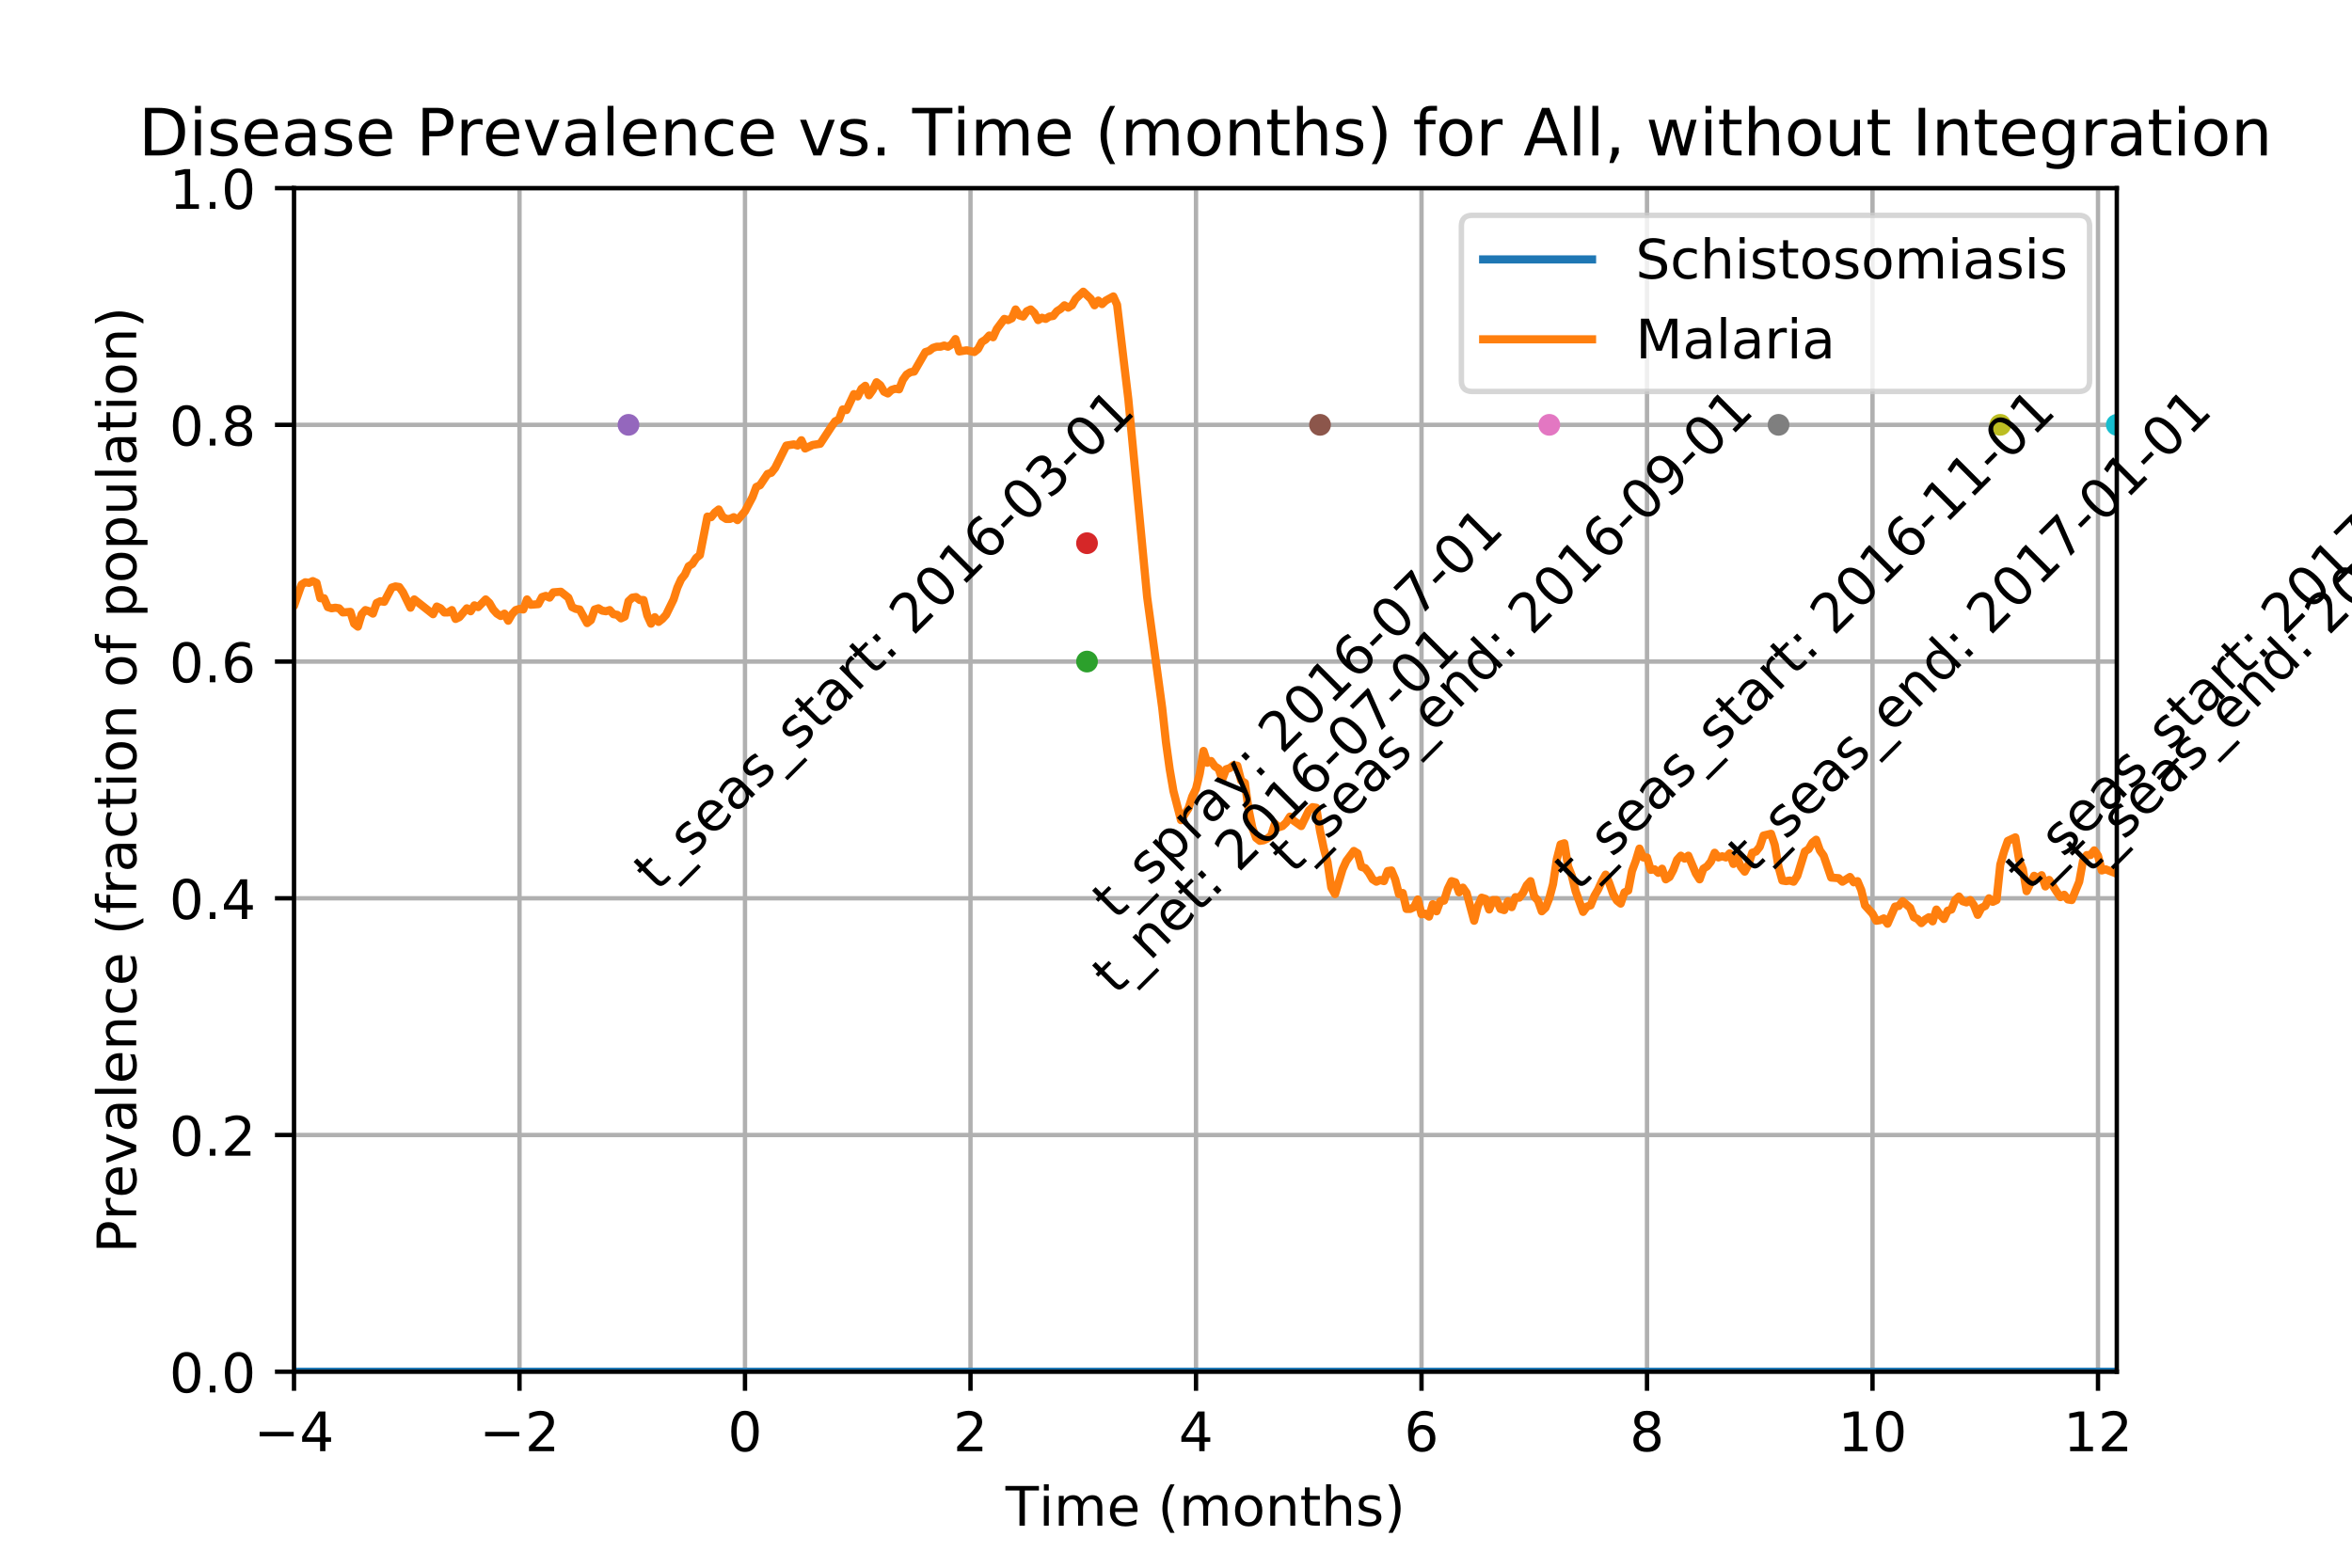 <?xml version="1.0" encoding="utf-8" standalone="no"?>
<!DOCTYPE svg PUBLIC "-//W3C//DTD SVG 1.1//EN"
  "http://www.w3.org/Graphics/SVG/1.1/DTD/svg11.dtd">
<!-- Created with matplotlib (http://matplotlib.org/) -->
<svg height="288pt" version="1.1" viewBox="0 0 432 288" width="432pt" xmlns="http://www.w3.org/2000/svg" xmlns:xlink="http://www.w3.org/1999/xlink">
 <defs>
  <style type="text/css">
*{stroke-linecap:butt;stroke-linejoin:round;}
  </style>
 </defs>
 <g id="figure_1">
  <g id="patch_1">
   <path d="M 0 288 
L 432 288 
L 432 0 
L 0 0 
z
" style="fill:#ffffff;"/>
  </g>
  <g id="axes_1">
   <g id="patch_2">
    <path d="M 54 252 
L 388.8 252 
L 388.8 34.56 
L 54 34.56 
z
" style="fill:#ffffff;"/>
   </g>
   <g id="matplotlib.axis_1">
    <g id="xtick_1">
     <g id="line2d_1">
      <path clip-path="url(#p54652738bb)" d="M 54 252 
L 54 34.56 
" style="fill:none;stroke:#b0b0b0;stroke-linecap:square;stroke-width:0.8;"/>
     </g>
     <g id="line2d_2">
      <defs>
       <path d="M 0 0 
L 0 3.5 
" id="mdca672be88" style="stroke:#000000;stroke-width:0.8;"/>
      </defs>
      <g>
       <use style="stroke:#000000;stroke-width:0.8;" x="54" xlink:href="#mdca672be88" y="252"/>
      </g>
     </g>
     <g id="text_1">
      <!-- −4 -->
      <defs>
       <path d="M 10.594 35.5 
L 73.188 35.5 
L 73.188 27.203 
L 10.594 27.203 
z
" id="DejaVuSans-2212"/>
       <path d="M 37.797 64.312 
L 12.891 25.391 
L 37.797 25.391 
z
M 35.203 72.906 
L 47.609 72.906 
L 47.609 25.391 
L 58.016 25.391 
L 58.016 17.188 
L 47.609 17.188 
L 47.609 0 
L 37.797 0 
L 37.797 17.188 
L 4.891 17.188 
L 4.891 26.703 
z
" id="DejaVuSans-34"/>
      </defs>
      <g transform="translate(46.629 266.598)scale(0.1 -0.1)">
       <use xlink:href="#DejaVuSans-2212"/>
       <use x="83.789" xlink:href="#DejaVuSans-34"/>
      </g>
     </g>
    </g>
    <g id="xtick_2">
     <g id="line2d_3">
      <path clip-path="url(#p54652738bb)" d="M 95.419 252 
L 95.419 34.56 
" style="fill:none;stroke:#b0b0b0;stroke-linecap:square;stroke-width:0.8;"/>
     </g>
     <g id="line2d_4">
      <g>
       <use style="stroke:#000000;stroke-width:0.8;" x="95.419" xlink:href="#mdca672be88" y="252"/>
      </g>
     </g>
     <g id="text_2">
      <!-- −2 -->
      <defs>
       <path d="M 19.188 8.297 
L 53.609 8.297 
L 53.609 0 
L 7.328 0 
L 7.328 8.297 
Q 12.938 14.109 22.625 23.891 
Q 32.328 33.688 34.812 36.531 
Q 39.547 41.844 41.422 45.531 
Q 43.312 49.219 43.312 52.781 
Q 43.312 58.594 39.234 62.25 
Q 35.156 65.922 28.609 65.922 
Q 23.969 65.922 18.812 64.312 
Q 13.672 62.703 7.812 59.422 
L 7.812 69.391 
Q 13.766 71.781 18.938 73 
Q 24.125 74.219 28.422 74.219 
Q 39.75 74.219 46.484 68.547 
Q 53.219 62.891 53.219 53.422 
Q 53.219 48.922 51.531 44.891 
Q 49.859 40.875 45.406 35.406 
Q 44.188 33.984 37.641 27.219 
Q 31.109 20.453 19.188 8.297 
" id="DejaVuSans-32"/>
      </defs>
      <g transform="translate(88.047 266.598)scale(0.1 -0.1)">
       <use xlink:href="#DejaVuSans-2212"/>
       <use x="83.789" xlink:href="#DejaVuSans-32"/>
      </g>
     </g>
    </g>
    <g id="xtick_3">
     <g id="line2d_5">
      <path clip-path="url(#p54652738bb)" d="M 136.837 252 
L 136.837 34.56 
" style="fill:none;stroke:#b0b0b0;stroke-linecap:square;stroke-width:0.8;"/>
     </g>
     <g id="line2d_6">
      <g>
       <use style="stroke:#000000;stroke-width:0.8;" x="136.837" xlink:href="#mdca672be88" y="252"/>
      </g>
     </g>
     <g id="text_3">
      <!-- 0 -->
      <defs>
       <path d="M 31.781 66.406 
Q 24.172 66.406 20.328 58.906 
Q 16.5 51.422 16.5 36.375 
Q 16.5 21.391 20.328 13.891 
Q 24.172 6.391 31.781 6.391 
Q 39.453 6.391 43.281 13.891 
Q 47.125 21.391 47.125 36.375 
Q 47.125 51.422 43.281 58.906 
Q 39.453 66.406 31.781 66.406 
M 31.781 74.219 
Q 44.047 74.219 50.516 64.516 
Q 56.984 54.828 56.984 36.375 
Q 56.984 17.969 50.516 8.266 
Q 44.047 -1.422 31.781 -1.422 
Q 19.531 -1.422 13.062 8.266 
Q 6.594 17.969 6.594 36.375 
Q 6.594 54.828 13.062 64.516 
Q 19.531 74.219 31.781 74.219 
" id="DejaVuSans-30"/>
      </defs>
      <g transform="translate(133.656 266.598)scale(0.1 -0.1)">
       <use xlink:href="#DejaVuSans-30"/>
      </g>
     </g>
    </g>
    <g id="xtick_4">
     <g id="line2d_7">
      <path clip-path="url(#p54652738bb)" d="M 178.256 252 
L 178.256 34.56 
" style="fill:none;stroke:#b0b0b0;stroke-linecap:square;stroke-width:0.8;"/>
     </g>
     <g id="line2d_8">
      <g>
       <use style="stroke:#000000;stroke-width:0.8;" x="178.256" xlink:href="#mdca672be88" y="252"/>
      </g>
     </g>
     <g id="text_4">
      <!-- 2 -->
      <g transform="translate(175.074 266.598)scale(0.1 -0.1)">
       <use xlink:href="#DejaVuSans-32"/>
      </g>
     </g>
    </g>
    <g id="xtick_5">
     <g id="line2d_9">
      <path clip-path="url(#p54652738bb)" d="M 219.674 252 
L 219.674 34.56 
" style="fill:none;stroke:#b0b0b0;stroke-linecap:square;stroke-width:0.8;"/>
     </g>
     <g id="line2d_10">
      <g>
       <use style="stroke:#000000;stroke-width:0.8;" x="219.674" xlink:href="#mdca672be88" y="252"/>
      </g>
     </g>
     <g id="text_5">
      <!-- 4 -->
      <g transform="translate(216.493 266.598)scale(0.1 -0.1)">
       <use xlink:href="#DejaVuSans-34"/>
      </g>
     </g>
    </g>
    <g id="xtick_6">
     <g id="line2d_11">
      <path clip-path="url(#p54652738bb)" d="M 261.093 252 
L 261.093 34.56 
" style="fill:none;stroke:#b0b0b0;stroke-linecap:square;stroke-width:0.8;"/>
     </g>
     <g id="line2d_12">
      <g>
       <use style="stroke:#000000;stroke-width:0.8;" x="261.093" xlink:href="#mdca672be88" y="252"/>
      </g>
     </g>
     <g id="text_6">
      <!-- 6 -->
      <defs>
       <path d="M 33.016 40.375 
Q 26.375 40.375 22.484 35.828 
Q 18.609 31.297 18.609 23.391 
Q 18.609 15.531 22.484 10.953 
Q 26.375 6.391 33.016 6.391 
Q 39.656 6.391 43.531 10.953 
Q 47.406 15.531 47.406 23.391 
Q 47.406 31.297 43.531 35.828 
Q 39.656 40.375 33.016 40.375 
M 52.594 71.297 
L 52.594 62.312 
Q 48.875 64.062 45.094 64.984 
Q 41.312 65.922 37.594 65.922 
Q 27.828 65.922 22.672 59.328 
Q 17.531 52.734 16.797 39.406 
Q 19.672 43.656 24.016 45.922 
Q 28.375 48.188 33.594 48.188 
Q 44.578 48.188 50.953 41.516 
Q 57.328 34.859 57.328 23.391 
Q 57.328 12.156 50.688 5.359 
Q 44.047 -1.422 33.016 -1.422 
Q 20.359 -1.422 13.672 8.266 
Q 6.984 17.969 6.984 36.375 
Q 6.984 53.656 15.188 63.938 
Q 23.391 74.219 37.203 74.219 
Q 40.922 74.219 44.703 73.484 
Q 48.484 72.75 52.594 71.297 
" id="DejaVuSans-36"/>
      </defs>
      <g transform="translate(257.912 266.598)scale(0.1 -0.1)">
       <use xlink:href="#DejaVuSans-36"/>
      </g>
     </g>
    </g>
    <g id="xtick_7">
     <g id="line2d_13">
      <path clip-path="url(#p54652738bb)" d="M 302.511 252 
L 302.511 34.56 
" style="fill:none;stroke:#b0b0b0;stroke-linecap:square;stroke-width:0.8;"/>
     </g>
     <g id="line2d_14">
      <g>
       <use style="stroke:#000000;stroke-width:0.8;" x="302.511" xlink:href="#mdca672be88" y="252"/>
      </g>
     </g>
     <g id="text_7">
      <!-- 8 -->
      <defs>
       <path d="M 31.781 34.625 
Q 24.75 34.625 20.719 30.859 
Q 16.703 27.094 16.703 20.516 
Q 16.703 13.922 20.719 10.156 
Q 24.75 6.391 31.781 6.391 
Q 38.812 6.391 42.859 10.172 
Q 46.922 13.969 46.922 20.516 
Q 46.922 27.094 42.891 30.859 
Q 38.875 34.625 31.781 34.625 
M 21.922 38.812 
Q 15.578 40.375 12.031 44.719 
Q 8.5 49.078 8.5 55.328 
Q 8.5 64.062 14.719 69.141 
Q 20.953 74.219 31.781 74.219 
Q 42.672 74.219 48.875 69.141 
Q 55.078 64.062 55.078 55.328 
Q 55.078 49.078 51.531 44.719 
Q 48 40.375 41.703 38.812 
Q 48.828 37.156 52.797 32.312 
Q 56.781 27.484 56.781 20.516 
Q 56.781 9.906 50.312 4.234 
Q 43.844 -1.422 31.781 -1.422 
Q 19.734 -1.422 13.25 4.234 
Q 6.781 9.906 6.781 20.516 
Q 6.781 27.484 10.781 32.312 
Q 14.797 37.156 21.922 38.812 
M 18.312 54.391 
Q 18.312 48.734 21.844 45.562 
Q 25.391 42.391 31.781 42.391 
Q 38.141 42.391 41.719 45.562 
Q 45.312 48.734 45.312 54.391 
Q 45.312 60.062 41.719 63.234 
Q 38.141 66.406 31.781 66.406 
Q 25.391 66.406 21.844 63.234 
Q 18.312 60.062 18.312 54.391 
" id="DejaVuSans-38"/>
      </defs>
      <g transform="translate(299.33 266.598)scale(0.1 -0.1)">
       <use xlink:href="#DejaVuSans-38"/>
      </g>
     </g>
    </g>
    <g id="xtick_8">
     <g id="line2d_15">
      <path clip-path="url(#p54652738bb)" d="M 343.93 252 
L 343.93 34.56 
" style="fill:none;stroke:#b0b0b0;stroke-linecap:square;stroke-width:0.8;"/>
     </g>
     <g id="line2d_16">
      <g>
       <use style="stroke:#000000;stroke-width:0.8;" x="343.93" xlink:href="#mdca672be88" y="252"/>
      </g>
     </g>
     <g id="text_8">
      <!-- 10 -->
      <defs>
       <path d="M 12.406 8.297 
L 28.516 8.297 
L 28.516 63.922 
L 10.984 60.406 
L 10.984 69.391 
L 28.422 72.906 
L 38.281 72.906 
L 38.281 8.297 
L 54.391 8.297 
L 54.391 0 
L 12.406 0 
z
" id="DejaVuSans-31"/>
      </defs>
      <g transform="translate(337.567 266.598)scale(0.1 -0.1)">
       <use xlink:href="#DejaVuSans-31"/>
       <use x="63.623" xlink:href="#DejaVuSans-30"/>
      </g>
     </g>
    </g>
    <g id="xtick_9">
     <g id="line2d_17">
      <path clip-path="url(#p54652738bb)" d="M 385.348 252 
L 385.348 34.56 
" style="fill:none;stroke:#b0b0b0;stroke-linecap:square;stroke-width:0.8;"/>
     </g>
     <g id="line2d_18">
      <g>
       <use style="stroke:#000000;stroke-width:0.8;" x="385.348" xlink:href="#mdca672be88" y="252"/>
      </g>
     </g>
     <g id="text_9">
      <!-- 12 -->
      <g transform="translate(378.986 266.598)scale(0.1 -0.1)">
       <use xlink:href="#DejaVuSans-31"/>
       <use x="63.623" xlink:href="#DejaVuSans-32"/>
      </g>
     </g>
    </g>
    <g id="text_10">
     <!-- Time (months) -->
     <defs>
      <path d="M -0.297 72.906 
L 61.375 72.906 
L 61.375 64.594 
L 35.5 64.594 
L 35.5 0 
L 25.594 0 
L 25.594 64.594 
L -0.297 64.594 
z
" id="DejaVuSans-54"/>
      <path d="M 9.422 54.688 
L 18.406 54.688 
L 18.406 0 
L 9.422 0 
z
M 9.422 75.984 
L 18.406 75.984 
L 18.406 64.594 
L 9.422 64.594 
z
" id="DejaVuSans-69"/>
      <path d="M 52 44.188 
Q 55.375 50.25 60.062 53.125 
Q 64.75 56 71.094 56 
Q 79.641 56 84.281 50.016 
Q 88.922 44.047 88.922 33.016 
L 88.922 0 
L 79.891 0 
L 79.891 32.719 
Q 79.891 40.578 77.094 44.375 
Q 74.312 48.188 68.609 48.188 
Q 61.625 48.188 57.562 43.547 
Q 53.516 38.922 53.516 30.906 
L 53.516 0 
L 44.484 0 
L 44.484 32.719 
Q 44.484 40.625 41.703 44.406 
Q 38.922 48.188 33.109 48.188 
Q 26.219 48.188 22.156 43.531 
Q 18.109 38.875 18.109 30.906 
L 18.109 0 
L 9.078 0 
L 9.078 54.688 
L 18.109 54.688 
L 18.109 46.188 
Q 21.188 51.219 25.484 53.609 
Q 29.781 56 35.688 56 
Q 41.656 56 45.828 52.969 
Q 50 49.953 52 44.188 
" id="DejaVuSans-6d"/>
      <path d="M 56.203 29.594 
L 56.203 25.203 
L 14.891 25.203 
Q 15.484 15.922 20.484 11.062 
Q 25.484 6.203 34.422 6.203 
Q 39.594 6.203 44.453 7.469 
Q 49.312 8.734 54.109 11.281 
L 54.109 2.781 
Q 49.266 0.734 44.188 -0.344 
Q 39.109 -1.422 33.891 -1.422 
Q 20.797 -1.422 13.156 6.188 
Q 5.516 13.812 5.516 26.812 
Q 5.516 40.234 12.766 48.109 
Q 20.016 56 32.328 56 
Q 43.359 56 49.781 48.891 
Q 56.203 41.797 56.203 29.594 
M 47.219 32.234 
Q 47.125 39.594 43.094 43.984 
Q 39.062 48.391 32.422 48.391 
Q 24.906 48.391 20.391 44.141 
Q 15.875 39.891 15.188 32.172 
z
" id="DejaVuSans-65"/>
      <path id="DejaVuSans-20"/>
      <path d="M 31 75.875 
Q 24.469 64.656 21.281 53.656 
Q 18.109 42.672 18.109 31.391 
Q 18.109 20.125 21.312 9.062 
Q 24.516 -2 31 -13.188 
L 23.188 -13.188 
Q 15.875 -1.703 12.234 9.375 
Q 8.594 20.453 8.594 31.391 
Q 8.594 42.281 12.203 53.312 
Q 15.828 64.359 23.188 75.875 
z
" id="DejaVuSans-28"/>
      <path d="M 30.609 48.391 
Q 23.391 48.391 19.188 42.75 
Q 14.984 37.109 14.984 27.297 
Q 14.984 17.484 19.156 11.844 
Q 23.344 6.203 30.609 6.203 
Q 37.797 6.203 41.984 11.859 
Q 46.188 17.531 46.188 27.297 
Q 46.188 37.016 41.984 42.703 
Q 37.797 48.391 30.609 48.391 
M 30.609 56 
Q 42.328 56 49.016 48.375 
Q 55.719 40.766 55.719 27.297 
Q 55.719 13.875 49.016 6.219 
Q 42.328 -1.422 30.609 -1.422 
Q 18.844 -1.422 12.172 6.219 
Q 5.516 13.875 5.516 27.297 
Q 5.516 40.766 12.172 48.375 
Q 18.844 56 30.609 56 
" id="DejaVuSans-6f"/>
      <path d="M 54.891 33.016 
L 54.891 0 
L 45.906 0 
L 45.906 32.719 
Q 45.906 40.484 42.875 44.328 
Q 39.844 48.188 33.797 48.188 
Q 26.516 48.188 22.312 43.547 
Q 18.109 38.922 18.109 30.906 
L 18.109 0 
L 9.078 0 
L 9.078 54.688 
L 18.109 54.688 
L 18.109 46.188 
Q 21.344 51.125 25.703 53.562 
Q 30.078 56 35.797 56 
Q 45.219 56 50.047 50.172 
Q 54.891 44.344 54.891 33.016 
" id="DejaVuSans-6e"/>
      <path d="M 18.312 70.219 
L 18.312 54.688 
L 36.812 54.688 
L 36.812 47.703 
L 18.312 47.703 
L 18.312 18.016 
Q 18.312 11.328 20.141 9.422 
Q 21.969 7.516 27.594 7.516 
L 36.812 7.516 
L 36.812 0 
L 27.594 0 
Q 17.188 0 13.234 3.875 
Q 9.281 7.766 9.281 18.016 
L 9.281 47.703 
L 2.688 47.703 
L 2.688 54.688 
L 9.281 54.688 
L 9.281 70.219 
z
" id="DejaVuSans-74"/>
      <path d="M 54.891 33.016 
L 54.891 0 
L 45.906 0 
L 45.906 32.719 
Q 45.906 40.484 42.875 44.328 
Q 39.844 48.188 33.797 48.188 
Q 26.516 48.188 22.312 43.547 
Q 18.109 38.922 18.109 30.906 
L 18.109 0 
L 9.078 0 
L 9.078 75.984 
L 18.109 75.984 
L 18.109 46.188 
Q 21.344 51.125 25.703 53.562 
Q 30.078 56 35.797 56 
Q 45.219 56 50.047 50.172 
Q 54.891 44.344 54.891 33.016 
" id="DejaVuSans-68"/>
      <path d="M 44.281 53.078 
L 44.281 44.578 
Q 40.484 46.531 36.375 47.5 
Q 32.281 48.484 27.875 48.484 
Q 21.188 48.484 17.844 46.438 
Q 14.5 44.391 14.5 40.281 
Q 14.5 37.156 16.891 35.375 
Q 19.281 33.594 26.516 31.984 
L 29.594 31.297 
Q 39.156 29.25 43.188 25.516 
Q 47.219 21.781 47.219 15.094 
Q 47.219 7.469 41.188 3.016 
Q 35.156 -1.422 24.609 -1.422 
Q 20.219 -1.422 15.453 -0.562 
Q 10.688 0.297 5.422 2 
L 5.422 11.281 
Q 10.406 8.688 15.234 7.391 
Q 20.062 6.109 24.812 6.109 
Q 31.156 6.109 34.562 8.281 
Q 37.984 10.453 37.984 14.406 
Q 37.984 18.062 35.516 20.016 
Q 33.062 21.969 24.703 23.781 
L 21.578 24.516 
Q 13.234 26.266 9.516 29.906 
Q 5.812 33.547 5.812 39.891 
Q 5.812 47.609 11.281 51.797 
Q 16.75 56 26.812 56 
Q 31.781 56 36.172 55.266 
Q 40.578 54.547 44.281 53.078 
" id="DejaVuSans-73"/>
      <path d="M 8.016 75.875 
L 15.828 75.875 
Q 23.141 64.359 26.781 53.312 
Q 30.422 42.281 30.422 31.391 
Q 30.422 20.453 26.781 9.375 
Q 23.141 -1.703 15.828 -13.188 
L 8.016 -13.188 
Q 14.5 -2 17.703 9.062 
Q 20.906 20.125 20.906 31.391 
Q 20.906 42.672 17.703 53.656 
Q 14.5 64.656 8.016 75.875 
" id="DejaVuSans-29"/>
     </defs>
     <g transform="translate(184.69 280.277)scale(0.1 -0.1)">
      <use xlink:href="#DejaVuSans-54"/>
      <use x="61.037" xlink:href="#DejaVuSans-69"/>
      <use x="88.82" xlink:href="#DejaVuSans-6d"/>
      <use x="186.232" xlink:href="#DejaVuSans-65"/>
      <use x="247.756" xlink:href="#DejaVuSans-20"/>
      <use x="279.543" xlink:href="#DejaVuSans-28"/>
      <use x="318.557" xlink:href="#DejaVuSans-6d"/>
      <use x="415.969" xlink:href="#DejaVuSans-6f"/>
      <use x="477.15" xlink:href="#DejaVuSans-6e"/>
      <use x="540.529" xlink:href="#DejaVuSans-74"/>
      <use x="579.738" xlink:href="#DejaVuSans-68"/>
      <use x="643.117" xlink:href="#DejaVuSans-73"/>
      <use x="695.217" xlink:href="#DejaVuSans-29"/>
     </g>
    </g>
   </g>
   <g id="matplotlib.axis_2">
    <g id="ytick_1">
     <g id="line2d_19">
      <path clip-path="url(#p54652738bb)" d="M 54 252 
L 388.8 252 
" style="fill:none;stroke:#b0b0b0;stroke-linecap:square;stroke-width:0.8;"/>
     </g>
     <g id="line2d_20">
      <defs>
       <path d="M 0 0 
L -3.5 0 
" id="mb45ce1123d" style="stroke:#000000;stroke-width:0.8;"/>
      </defs>
      <g>
       <use style="stroke:#000000;stroke-width:0.8;" x="54" xlink:href="#mb45ce1123d" y="252"/>
      </g>
     </g>
     <g id="text_11">
      <!-- 0.0 -->
      <defs>
       <path d="M 10.688 12.406 
L 21 12.406 
L 21 0 
L 10.688 0 
z
" id="DejaVuSans-2e"/>
      </defs>
      <g transform="translate(31.097 255.799)scale(0.1 -0.1)">
       <use xlink:href="#DejaVuSans-30"/>
       <use x="63.623" xlink:href="#DejaVuSans-2e"/>
       <use x="95.41" xlink:href="#DejaVuSans-30"/>
      </g>
     </g>
    </g>
    <g id="ytick_2">
     <g id="line2d_21">
      <path clip-path="url(#p54652738bb)" d="M 54 208.512 
L 388.8 208.512 
" style="fill:none;stroke:#b0b0b0;stroke-linecap:square;stroke-width:0.8;"/>
     </g>
     <g id="line2d_22">
      <g>
       <use style="stroke:#000000;stroke-width:0.8;" x="54" xlink:href="#mb45ce1123d" y="208.512"/>
      </g>
     </g>
     <g id="text_12">
      <!-- 0.2 -->
      <g transform="translate(31.097 212.311)scale(0.1 -0.1)">
       <use xlink:href="#DejaVuSans-30"/>
       <use x="63.623" xlink:href="#DejaVuSans-2e"/>
       <use x="95.41" xlink:href="#DejaVuSans-32"/>
      </g>
     </g>
    </g>
    <g id="ytick_3">
     <g id="line2d_23">
      <path clip-path="url(#p54652738bb)" d="M 54 165.024 
L 388.8 165.024 
" style="fill:none;stroke:#b0b0b0;stroke-linecap:square;stroke-width:0.8;"/>
     </g>
     <g id="line2d_24">
      <g>
       <use style="stroke:#000000;stroke-width:0.8;" x="54" xlink:href="#mb45ce1123d" y="165.024"/>
      </g>
     </g>
     <g id="text_13">
      <!-- 0.4 -->
      <g transform="translate(31.097 168.823)scale(0.1 -0.1)">
       <use xlink:href="#DejaVuSans-30"/>
       <use x="63.623" xlink:href="#DejaVuSans-2e"/>
       <use x="95.41" xlink:href="#DejaVuSans-34"/>
      </g>
     </g>
    </g>
    <g id="ytick_4">
     <g id="line2d_25">
      <path clip-path="url(#p54652738bb)" d="M 54 121.536 
L 388.8 121.536 
" style="fill:none;stroke:#b0b0b0;stroke-linecap:square;stroke-width:0.8;"/>
     </g>
     <g id="line2d_26">
      <g>
       <use style="stroke:#000000;stroke-width:0.8;" x="54" xlink:href="#mb45ce1123d" y="121.536"/>
      </g>
     </g>
     <g id="text_14">
      <!-- 0.6 -->
      <g transform="translate(31.097 125.335)scale(0.1 -0.1)">
       <use xlink:href="#DejaVuSans-30"/>
       <use x="63.623" xlink:href="#DejaVuSans-2e"/>
       <use x="95.41" xlink:href="#DejaVuSans-36"/>
      </g>
     </g>
    </g>
    <g id="ytick_5">
     <g id="line2d_27">
      <path clip-path="url(#p54652738bb)" d="M 54 78.048 
L 388.8 78.048 
" style="fill:none;stroke:#b0b0b0;stroke-linecap:square;stroke-width:0.8;"/>
     </g>
     <g id="line2d_28">
      <g>
       <use style="stroke:#000000;stroke-width:0.8;" x="54" xlink:href="#mb45ce1123d" y="78.048"/>
      </g>
     </g>
     <g id="text_15">
      <!-- 0.8 -->
      <g transform="translate(31.097 81.847)scale(0.1 -0.1)">
       <use xlink:href="#DejaVuSans-30"/>
       <use x="63.623" xlink:href="#DejaVuSans-2e"/>
       <use x="95.41" xlink:href="#DejaVuSans-38"/>
      </g>
     </g>
    </g>
    <g id="ytick_6">
     <g id="line2d_29">
      <path clip-path="url(#p54652738bb)" d="M 54 34.56 
L 388.8 34.56 
" style="fill:none;stroke:#b0b0b0;stroke-linecap:square;stroke-width:0.8;"/>
     </g>
     <g id="line2d_30">
      <g>
       <use style="stroke:#000000;stroke-width:0.8;" x="54" xlink:href="#mb45ce1123d" y="34.56"/>
      </g>
     </g>
     <g id="text_16">
      <!-- 1.0 -->
      <g transform="translate(31.097 38.359)scale(0.1 -0.1)">
       <use xlink:href="#DejaVuSans-31"/>
       <use x="63.623" xlink:href="#DejaVuSans-2e"/>
       <use x="95.41" xlink:href="#DejaVuSans-30"/>
      </g>
     </g>
    </g>
    <g id="text_17">
     <!-- Prevalence (fraction of population) -->
     <defs>
      <path d="M 19.672 64.797 
L 19.672 37.406 
L 32.078 37.406 
Q 38.969 37.406 42.719 40.969 
Q 46.484 44.531 46.484 51.125 
Q 46.484 57.672 42.719 61.234 
Q 38.969 64.797 32.078 64.797 
z
M 9.812 72.906 
L 32.078 72.906 
Q 44.344 72.906 50.609 67.359 
Q 56.891 61.812 56.891 51.125 
Q 56.891 40.328 50.609 34.812 
Q 44.344 29.297 32.078 29.297 
L 19.672 29.297 
L 19.672 0 
L 9.812 0 
z
" id="DejaVuSans-50"/>
      <path d="M 41.109 46.297 
Q 39.594 47.172 37.812 47.578 
Q 36.031 48 33.891 48 
Q 26.266 48 22.188 43.047 
Q 18.109 38.094 18.109 28.812 
L 18.109 0 
L 9.078 0 
L 9.078 54.688 
L 18.109 54.688 
L 18.109 46.188 
Q 20.953 51.172 25.484 53.578 
Q 30.031 56 36.531 56 
Q 37.453 56 38.578 55.875 
Q 39.703 55.766 41.062 55.516 
z
" id="DejaVuSans-72"/>
      <path d="M 2.984 54.688 
L 12.5 54.688 
L 29.594 8.797 
L 46.688 54.688 
L 56.203 54.688 
L 35.688 0 
L 23.484 0 
z
" id="DejaVuSans-76"/>
      <path d="M 34.281 27.484 
Q 23.391 27.484 19.188 25 
Q 14.984 22.516 14.984 16.5 
Q 14.984 11.719 18.141 8.906 
Q 21.297 6.109 26.703 6.109 
Q 34.188 6.109 38.703 11.406 
Q 43.219 16.703 43.219 25.484 
L 43.219 27.484 
z
M 52.203 31.203 
L 52.203 0 
L 43.219 0 
L 43.219 8.297 
Q 40.141 3.328 35.547 0.953 
Q 30.953 -1.422 24.312 -1.422 
Q 15.922 -1.422 10.953 3.297 
Q 6 8.016 6 15.922 
Q 6 25.141 12.172 29.828 
Q 18.359 34.516 30.609 34.516 
L 43.219 34.516 
L 43.219 35.406 
Q 43.219 41.609 39.141 45 
Q 35.062 48.391 27.688 48.391 
Q 23 48.391 18.547 47.266 
Q 14.109 46.141 10.016 43.891 
L 10.016 52.203 
Q 14.938 54.109 19.578 55.047 
Q 24.219 56 28.609 56 
Q 40.484 56 46.344 49.844 
Q 52.203 43.703 52.203 31.203 
" id="DejaVuSans-61"/>
      <path d="M 9.422 75.984 
L 18.406 75.984 
L 18.406 0 
L 9.422 0 
z
" id="DejaVuSans-6c"/>
      <path d="M 48.781 52.594 
L 48.781 44.188 
Q 44.969 46.297 41.141 47.344 
Q 37.312 48.391 33.406 48.391 
Q 24.656 48.391 19.812 42.844 
Q 14.984 37.312 14.984 27.297 
Q 14.984 17.281 19.812 11.734 
Q 24.656 6.203 33.406 6.203 
Q 37.312 6.203 41.141 7.25 
Q 44.969 8.297 48.781 10.406 
L 48.781 2.094 
Q 45.016 0.344 40.984 -0.531 
Q 36.969 -1.422 32.422 -1.422 
Q 20.062 -1.422 12.781 6.344 
Q 5.516 14.109 5.516 27.297 
Q 5.516 40.672 12.859 48.328 
Q 20.219 56 33.016 56 
Q 37.156 56 41.109 55.141 
Q 45.062 54.297 48.781 52.594 
" id="DejaVuSans-63"/>
      <path d="M 37.109 75.984 
L 37.109 68.5 
L 28.516 68.5 
Q 23.688 68.5 21.797 66.547 
Q 19.922 64.594 19.922 59.516 
L 19.922 54.688 
L 34.719 54.688 
L 34.719 47.703 
L 19.922 47.703 
L 19.922 0 
L 10.891 0 
L 10.891 47.703 
L 2.297 47.703 
L 2.297 54.688 
L 10.891 54.688 
L 10.891 58.5 
Q 10.891 67.625 15.141 71.797 
Q 19.391 75.984 28.609 75.984 
z
" id="DejaVuSans-66"/>
      <path d="M 18.109 8.203 
L 18.109 -20.797 
L 9.078 -20.797 
L 9.078 54.688 
L 18.109 54.688 
L 18.109 46.391 
Q 20.953 51.266 25.266 53.625 
Q 29.594 56 35.594 56 
Q 45.562 56 51.781 48.094 
Q 58.016 40.188 58.016 27.297 
Q 58.016 14.406 51.781 6.484 
Q 45.562 -1.422 35.594 -1.422 
Q 29.594 -1.422 25.266 0.953 
Q 20.953 3.328 18.109 8.203 
M 48.688 27.297 
Q 48.688 37.203 44.609 42.844 
Q 40.531 48.484 33.406 48.484 
Q 26.266 48.484 22.188 42.844 
Q 18.109 37.203 18.109 27.297 
Q 18.109 17.391 22.188 11.75 
Q 26.266 6.109 33.406 6.109 
Q 40.531 6.109 44.609 11.75 
Q 48.688 17.391 48.688 27.297 
" id="DejaVuSans-70"/>
      <path d="M 8.5 21.578 
L 8.5 54.688 
L 17.484 54.688 
L 17.484 21.922 
Q 17.484 14.156 20.5 10.266 
Q 23.531 6.391 29.594 6.391 
Q 36.859 6.391 41.078 11.031 
Q 45.312 15.672 45.312 23.688 
L 45.312 54.688 
L 54.297 54.688 
L 54.297 0 
L 45.312 0 
L 45.312 8.406 
Q 42.047 3.422 37.719 1 
Q 33.406 -1.422 27.688 -1.422 
Q 18.266 -1.422 13.375 4.438 
Q 8.5 10.297 8.5 21.578 
M 31.109 56 
z
" id="DejaVuSans-75"/>
     </defs>
     <g transform="translate(25.017 230.21)rotate(-90)scale(0.1 -0.1)">
      <use xlink:href="#DejaVuSans-50"/>
      <use x="60.287" xlink:href="#DejaVuSans-72"/>
      <use x="101.369" xlink:href="#DejaVuSans-65"/>
      <use x="162.893" xlink:href="#DejaVuSans-76"/>
      <use x="222.072" xlink:href="#DejaVuSans-61"/>
      <use x="283.352" xlink:href="#DejaVuSans-6c"/>
      <use x="311.135" xlink:href="#DejaVuSans-65"/>
      <use x="372.658" xlink:href="#DejaVuSans-6e"/>
      <use x="436.037" xlink:href="#DejaVuSans-63"/>
      <use x="491.018" xlink:href="#DejaVuSans-65"/>
      <use x="552.541" xlink:href="#DejaVuSans-20"/>
      <use x="584.328" xlink:href="#DejaVuSans-28"/>
      <use x="623.342" xlink:href="#DejaVuSans-66"/>
      <use x="658.547" xlink:href="#DejaVuSans-72"/>
      <use x="699.66" xlink:href="#DejaVuSans-61"/>
      <use x="760.939" xlink:href="#DejaVuSans-63"/>
      <use x="815.92" xlink:href="#DejaVuSans-74"/>
      <use x="855.129" xlink:href="#DejaVuSans-69"/>
      <use x="882.912" xlink:href="#DejaVuSans-6f"/>
      <use x="944.094" xlink:href="#DejaVuSans-6e"/>
      <use x="1007.473" xlink:href="#DejaVuSans-20"/>
      <use x="1039.26" xlink:href="#DejaVuSans-6f"/>
      <use x="1100.441" xlink:href="#DejaVuSans-66"/>
      <use x="1135.646" xlink:href="#DejaVuSans-20"/>
      <use x="1167.434" xlink:href="#DejaVuSans-70"/>
      <use x="1230.91" xlink:href="#DejaVuSans-6f"/>
      <use x="1292.092" xlink:href="#DejaVuSans-70"/>
      <use x="1355.568" xlink:href="#DejaVuSans-75"/>
      <use x="1418.947" xlink:href="#DejaVuSans-6c"/>
      <use x="1446.73" xlink:href="#DejaVuSans-61"/>
      <use x="1508.01" xlink:href="#DejaVuSans-74"/>
      <use x="1547.219" xlink:href="#DejaVuSans-69"/>
      <use x="1575.002" xlink:href="#DejaVuSans-6f"/>
      <use x="1636.184" xlink:href="#DejaVuSans-6e"/>
      <use x="1699.562" xlink:href="#DejaVuSans-29"/>
     </g>
    </g>
   </g>
   <g id="line2d_31">
    <path clip-path="url(#p54652738bb)" d="M -1 252 
L 388.11 252 
L 388.11 252 
" style="fill:none;stroke:#1f77b4;stroke-linecap:square;stroke-width:1.5;"/>
   </g>
   <g id="line2d_32">
    <path clip-path="url(#p54652738bb)" d="M -1 109.205 
L -0.534 110.012 
L 0.156 112.295 
L 0.846 113.708 
L 1.536 112.947 
L 2.227 113.056 
L 2.917 112.512 
L 3.607 112.295 
L 4.298 112.621 
L 4.988 113.491 
L 5.678 113.926 
L 6.369 114.034 
L 7.059 114.578 
L 7.749 113.599 
L 8.44 112.404 
L 9.82 108.598 
L 10.511 107.185 
L 11.201 107.294 
L 12.581 105.554 
L 13.272 108.163 
L 13.962 109.142 
L 14.652 109.577 
L 15.343 110.881 
L 16.033 111.316 
L 16.723 111.425 
L 17.414 112.077 
L 18.104 111.642 
L 18.794 110.99 
L 19.485 111.969 
L 20.175 110.99 
L 21.555 111.969 
L 22.246 114.578 
L 22.936 114.469 
L 23.626 111.642 
L 25.007 108.816 
L 25.697 106.315 
L 26.388 106.098 
L 27.078 107.946 
L 27.768 107.185 
L 28.459 108.272 
L 29.839 109.251 
L 30.529 110.338 
L 31.91 113.382 
L 32.6 111.969 
L 33.291 111.642 
L 33.981 111.86 
L 34.671 110.447 
L 35.362 111.642 
L 36.052 113.708 
L 36.742 114.143 
L 37.433 112.73 
L 38.123 113.817 
L 38.813 113.491 
L 39.504 111.099 
L 40.194 110.447 
L 40.884 110.012 
L 41.574 107.837 
L 42.265 106.75 
L 42.955 106.859 
L 43.645 107.837 
L 44.336 109.577 
L 45.026 112.621 
L 45.716 112.621 
L 46.407 112.838 
L 47.097 111.099 
L 47.787 111.534 
L 48.478 109.903 
L 49.858 110.012 
L 50.548 111.534 
L 51.239 110.447 
L 51.929 111.099 
L 52.619 110.773 
L 53.31 110.773 
L 54 111.316 
L 55.381 107.402 
L 56.071 106.968 
L 56.761 107.076 
L 57.452 106.75 
L 58.142 107.076 
L 58.832 109.903 
L 59.522 109.903 
L 60.213 111.534 
L 60.903 111.751 
L 61.593 111.642 
L 62.284 111.751 
L 62.974 112.512 
L 64.355 112.404 
L 65.045 114.578 
L 65.735 115.122 
L 66.426 112.838 
L 67.116 112.077 
L 67.806 112.295 
L 68.496 112.73 
L 69.187 110.773 
L 69.877 110.447 
L 70.567 110.555 
L 71.948 107.946 
L 72.638 107.729 
L 73.329 107.837 
L 74.019 108.816 
L 75.4 111.642 
L 76.09 110.12 
L 79.541 112.838 
L 80.232 111.425 
L 80.922 111.751 
L 81.612 112.512 
L 82.303 112.512 
L 82.993 112.077 
L 83.683 113.708 
L 84.374 113.382 
L 85.754 111.751 
L 86.445 112.295 
L 87.135 111.208 
L 87.825 111.534 
L 89.206 110.12 
L 89.896 110.773 
L 90.586 111.969 
L 91.277 112.73 
L 91.967 113.165 
L 92.657 112.73 
L 93.348 114.034 
L 94.038 112.838 
L 94.728 112.077 
L 95.419 111.86 
L 96.109 111.969 
L 96.799 110.12 
L 97.489 111.099 
L 98.87 110.99 
L 99.56 109.686 
L 100.251 109.468 
L 100.941 109.794 
L 101.631 108.816 
L 103.012 108.707 
L 104.393 109.794 
L 105.083 111.534 
L 105.773 111.86 
L 106.464 111.969 
L 107.844 114.469 
L 108.534 113.926 
L 109.225 111.969 
L 109.915 111.751 
L 110.605 112.186 
L 111.296 112.295 
L 111.986 112.077 
L 112.676 112.838 
L 113.367 112.947 
L 114.057 113.599 
L 114.747 113.273 
L 115.438 110.447 
L 116.128 109.794 
L 116.818 109.686 
L 117.508 110.229 
L 118.199 110.229 
L 118.889 113.056 
L 119.579 114.578 
L 120.27 113.382 
L 120.96 114.252 
L 121.65 113.708 
L 122.341 112.947 
L 123.721 110.12 
L 124.412 107.946 
L 125.102 106.424 
L 125.792 105.554 
L 126.482 104.032 
L 127.173 103.597 
L 127.863 102.51 
L 128.553 101.966 
L 129.934 94.9 
L 130.624 95.008 
L 131.315 94.139 
L 132.005 93.595 
L 132.695 94.9 
L 133.386 95.334 
L 134.076 95.334 
L 134.766 95.008 
L 135.456 95.552 
L 136.837 93.921 
L 138.218 91.312 
L 138.908 89.464 
L 139.598 89.137 
L 140.979 87.072 
L 141.669 86.854 
L 142.36 85.985 
L 144.431 81.853 
L 145.811 81.636 
L 146.501 81.853 
L 147.192 80.875 
L 147.882 82.397 
L 149.263 81.744 
L 150.643 81.527 
L 152.714 78.374 
L 153.405 77.396 
L 154.095 77.07 
L 154.785 75.221 
L 155.475 75.33 
L 156.856 72.395 
L 157.546 72.829 
L 158.237 71.416 
L 158.927 70.872 
L 159.617 72.612 
L 160.308 71.634 
L 160.998 70.22 
L 161.688 70.764 
L 162.379 71.96 
L 163.069 72.286 
L 163.759 71.634 
L 164.449 71.416 
L 165.14 71.525 
L 165.83 69.785 
L 166.52 68.807 
L 167.211 68.372 
L 167.901 68.263 
L 169.972 64.675 
L 170.662 64.458 
L 171.353 63.914 
L 172.043 63.697 
L 172.733 63.697 
L 173.424 63.48 
L 174.114 63.697 
L 174.804 63.262 
L 175.494 62.284 
L 176.185 64.567 
L 177.565 64.349 
L 178.946 64.675 
L 179.636 64.132 
L 180.327 62.827 
L 181.017 62.392 
L 181.707 61.631 
L 182.398 61.957 
L 183.088 60.435 
L 184.468 58.587 
L 185.159 58.805 
L 185.849 58.478 
L 186.539 56.848 
L 187.23 57.935 
L 187.92 58.152 
L 188.61 57.174 
L 189.301 56.848 
L 189.991 57.5 
L 190.681 58.805 
L 191.372 58.37 
L 192.062 58.587 
L 192.752 58.152 
L 193.442 58.044 
L 194.133 57.174 
L 194.823 56.739 
L 195.513 56.087 
L 196.204 56.521 
L 196.894 56.087 
L 197.584 54.891 
L 198.965 53.586 
L 200.346 54.891 
L 201.036 56.087 
L 201.726 55.217 
L 202.416 55.869 
L 203.107 55.217 
L 204.487 54.456 
L 205.178 55.978 
L 206.558 67.611 
L 207.249 73.373 
L 210.7 109.686 
L 213.461 130.016 
L 214.152 136.322 
L 214.842 141.323 
L 215.532 145.346 
L 216.913 150.673 
L 218.294 148.499 
L 218.984 146.324 
L 219.674 144.911 
L 220.365 142.084 
L 221.055 137.953 
L 221.745 140.127 
L 222.435 139.801 
L 223.126 140.779 
L 223.816 141.214 
L 224.506 143.171 
L 225.197 141.323 
L 225.887 141.106 
L 226.577 140.562 
L 227.268 140.671 
L 227.958 143.389 
L 228.648 143.824 
L 229.339 148.716 
L 230.029 152.086 
L 230.719 153.935 
L 231.409 154.478 
L 232.1 154.369 
L 232.79 154.043 
L 233.48 153.5 
L 234.171 151.325 
L 234.861 151.978 
L 235.551 151.76 
L 236.242 151.108 
L 236.932 150.021 
L 237.622 150.782 
L 239.003 151.76 
L 240.384 148.933 
L 241.074 148.281 
L 241.764 148.39 
L 242.454 152.63 
L 243.145 155.892 
L 243.835 158.392 
L 244.525 163.067 
L 245.216 164.263 
L 246.596 159.697 
L 247.287 158.175 
L 248.667 156.326 
L 249.358 156.761 
L 250.048 159.262 
L 250.738 159.479 
L 251.428 160.349 
L 252.119 161.545 
L 252.809 161.98 
L 253.499 161.654 
L 254.19 161.871 
L 254.88 160.023 
L 255.57 159.914 
L 256.261 161.545 
L 256.951 164.263 
L 257.641 164.046 
L 258.332 166.981 
L 259.022 166.981 
L 259.712 166.655 
L 260.402 165.241 
L 261.093 167.959 
L 261.783 167.851 
L 262.473 168.394 
L 263.164 166.111 
L 263.854 167.416 
L 264.544 165.568 
L 265.235 165.459 
L 265.925 163.284 
L 266.615 161.871 
L 267.306 162.089 
L 267.996 163.937 
L 268.686 163.067 
L 269.376 164.046 
L 270.757 169.155 
L 271.447 166.437 
L 272.138 164.915 
L 272.828 165.133 
L 273.518 167.09 
L 274.209 165.35 
L 274.899 165.35 
L 275.589 166.981 
L 276.28 167.198 
L 276.97 165.568 
L 277.66 166.655 
L 278.351 164.807 
L 279.041 164.915 
L 279.731 164.046 
L 280.421 162.632 
L 281.112 161.871 
L 281.802 164.698 
L 282.492 165.459 
L 283.183 167.416 
L 283.873 166.764 
L 284.563 165.024 
L 285.254 162.415 
L 285.944 157.848 
L 286.634 155.13 
L 287.325 154.913 
L 288.015 159.153 
L 288.705 160.893 
L 289.395 163.719 
L 290.776 167.525 
L 291.466 166.546 
L 292.157 166.329 
L 292.847 164.589 
L 293.537 163.393 
L 294.228 161.871 
L 294.918 160.675 
L 295.608 162.306 
L 296.299 164.263 
L 296.989 165.459 
L 297.679 166.002 
L 298.369 163.937 
L 299.06 163.611 
L 299.75 160.023 
L 300.44 158.175 
L 301.131 155.892 
L 301.821 157.522 
L 302.511 157.522 
L 303.202 159.805 
L 303.892 159.697 
L 304.582 160.349 
L 305.273 159.588 
L 305.963 161.545 
L 306.653 161.11 
L 307.344 159.805 
L 308.034 157.957 
L 308.724 157.196 
L 309.414 157.74 
L 310.105 157.196 
L 311.485 160.458 
L 312.176 161.545 
L 312.866 159.588 
L 313.556 159.153 
L 314.247 158.283 
L 314.937 156.653 
L 315.627 157.522 
L 316.318 157.305 
L 317.008 157.522 
L 317.698 156.761 
L 318.388 158.718 
L 319.079 157.631 
L 319.769 159.262 
L 320.459 160.132 
L 321.15 158.827 
L 321.84 156.653 
L 322.53 156.435 
L 323.221 155.565 
L 323.911 153.5 
L 325.292 153.174 
L 325.982 155.239 
L 326.672 159.262 
L 327.362 161.762 
L 328.053 161.871 
L 328.743 161.762 
L 329.433 161.98 
L 330.124 160.893 
L 331.504 156.435 
L 332.195 156 
L 332.885 154.804 
L 333.575 154.261 
L 334.266 156.218 
L 334.956 157.196 
L 336.336 161.219 
L 337.717 161.328 
L 338.407 161.98 
L 339.788 161.11 
L 340.478 162.089 
L 341.169 161.871 
L 341.859 163.502 
L 342.549 166.329 
L 343.93 167.851 
L 344.62 169.155 
L 345.311 169.047 
L 346.001 168.72 
L 346.691 169.699 
L 348.072 166.546 
L 348.762 166.437 
L 349.452 165.568 
L 350.833 166.764 
L 351.523 168.503 
L 352.214 168.829 
L 352.904 169.59 
L 353.594 168.938 
L 354.285 168.503 
L 354.975 169.264 
L 355.665 167.09 
L 356.355 168.068 
L 357.046 168.829 
L 357.736 167.307 
L 358.426 167.09 
L 359.117 165.35 
L 359.807 164.698 
L 360.497 165.568 
L 361.188 165.785 
L 361.878 165.35 
L 362.568 166.329 
L 363.259 168.068 
L 363.949 166.764 
L 364.639 166.437 
L 365.329 165.024 
L 366.02 165.676 
L 366.71 165.35 
L 367.4 158.827 
L 368.091 156.435 
L 368.781 154.478 
L 370.162 153.826 
L 370.852 157.957 
L 371.542 159.697 
L 372.233 163.719 
L 373.613 160.893 
L 374.304 161.328 
L 374.994 160.784 
L 375.684 162.85 
L 376.374 161.654 
L 377.755 163.828 
L 378.445 164.807 
L 379.136 164.372 
L 379.826 165.241 
L 380.516 165.35 
L 381.897 161.98 
L 382.587 158.175 
L 383.278 157.087 
L 383.968 157.087 
L 384.658 156.218 
L 385.348 157.196 
L 386.039 159.914 
L 386.729 159.697 
L 388.11 160.24 
L 388.11 160.24 
" style="fill:none;stroke:#ff7f0e;stroke-linecap:square;stroke-width:1.5;"/>
   </g>
   <g id="line2d_33">
    <defs>
     <path d="M 0 1.5 
C 0.398 1.5 0.779 1.342 1.061 1.061 
C 1.342 0.779 1.5 0.398 1.5 0 
C 1.5 -0.398 1.342 -0.779 1.061 -1.061 
C 0.779 -1.342 0.398 -1.5 0 -1.5 
C -0.398 -1.5 -0.779 -1.342 -1.061 -1.061 
C -1.342 -0.779 -1.5 -0.398 -1.5 0 
C -1.5 0.398 -1.342 0.779 -1.061 1.061 
C -0.779 1.342 -0.398 1.5 0 1.5 
z
" id="m5b92141f1e" style="stroke:#2ca02c;"/>
    </defs>
    <g clip-path="url(#p54652738bb)">
     <use style="fill:#2ca02c;stroke:#2ca02c;" x="199.655" xlink:href="#m5b92141f1e" y="121.536"/>
    </g>
   </g>
   <g id="line2d_34">
    <defs>
     <path d="M 0 1.5 
C 0.398 1.5 0.779 1.342 1.061 1.061 
C 1.342 0.779 1.5 0.398 1.5 0 
C 1.5 -0.398 1.342 -0.779 1.061 -1.061 
C 0.779 -1.342 0.398 -1.5 0 -1.5 
C -0.398 -1.5 -0.779 -1.342 -1.061 -1.061 
C -1.342 -0.779 -1.5 -0.398 -1.5 0 
C -1.5 0.398 -1.342 0.779 -1.061 1.061 
C -0.779 1.342 -0.398 1.5 0 1.5 
z
" id="ma96c27a0eb" style="stroke:#d62728;"/>
    </defs>
    <g clip-path="url(#p54652738bb)">
     <use style="fill:#d62728;stroke:#d62728;" x="199.655" xlink:href="#ma96c27a0eb" y="99.792"/>
    </g>
   </g>
   <g id="line2d_35">
    <defs>
     <path d="M 0 1.5 
C 0.398 1.5 0.779 1.342 1.061 1.061 
C 1.342 0.779 1.5 0.398 1.5 0 
C 1.5 -0.398 1.342 -0.779 1.061 -1.061 
C 0.779 -1.342 0.398 -1.5 0 -1.5 
C -0.398 -1.5 -0.779 -1.342 -1.061 -1.061 
C -1.342 -0.779 -1.5 -0.398 -1.5 0 
C -1.5 0.398 -1.342 0.779 -1.061 1.061 
C -0.779 1.342 -0.398 1.5 0 1.5 
z
" id="m7b6cef05a6" style="stroke:#9467bd;"/>
    </defs>
    <g clip-path="url(#p54652738bb)">
     <use style="fill:#9467bd;stroke:#9467bd;" x="115.438" xlink:href="#m7b6cef05a6" y="78.048"/>
    </g>
   </g>
   <g id="line2d_36">
    <defs>
     <path d="M 0 1.5 
C 0.398 1.5 0.779 1.342 1.061 1.061 
C 1.342 0.779 1.5 0.398 1.5 0 
C 1.5 -0.398 1.342 -0.779 1.061 -1.061 
C 0.779 -1.342 0.398 -1.5 0 -1.5 
C -0.398 -1.5 -0.779 -1.342 -1.061 -1.061 
C -1.342 -0.779 -1.5 -0.398 -1.5 0 
C -1.5 0.398 -1.342 0.779 -1.061 1.061 
C -0.779 1.342 -0.398 1.5 0 1.5 
z
" id="m1f94127ad6" style="stroke:#8c564b;"/>
    </defs>
    <g clip-path="url(#p54652738bb)">
     <use style="fill:#8c564b;stroke:#8c564b;" x="242.454" xlink:href="#m1f94127ad6" y="78.048"/>
    </g>
   </g>
   <g id="line2d_37">
    <defs>
     <path d="M 0 1.5 
C 0.398 1.5 0.779 1.342 1.061 1.061 
C 1.342 0.779 1.5 0.398 1.5 0 
C 1.5 -0.398 1.342 -0.779 1.061 -1.061 
C 0.779 -1.342 0.398 -1.5 0 -1.5 
C -0.398 -1.5 -0.779 -1.342 -1.061 -1.061 
C -1.342 -0.779 -1.5 -0.398 -1.5 0 
C -1.5 0.398 -1.342 0.779 -1.061 1.061 
C -0.779 1.342 -0.398 1.5 0 1.5 
z
" id="m4770c79d59" style="stroke:#e377c2;"/>
    </defs>
    <g clip-path="url(#p54652738bb)">
     <use style="fill:#e377c2;stroke:#e377c2;" x="284.563" xlink:href="#m4770c79d59" y="78.048"/>
    </g>
   </g>
   <g id="line2d_38">
    <defs>
     <path d="M 0 1.5 
C 0.398 1.5 0.779 1.342 1.061 1.061 
C 1.342 0.779 1.5 0.398 1.5 0 
C 1.5 -0.398 1.342 -0.779 1.061 -1.061 
C 0.779 -1.342 0.398 -1.5 0 -1.5 
C -0.398 -1.5 -0.779 -1.342 -1.061 -1.061 
C -1.342 -0.779 -1.5 -0.398 -1.5 0 
C -1.5 0.398 -1.342 0.779 -1.061 1.061 
C -0.779 1.342 -0.398 1.5 0 1.5 
z
" id="m2d21e95847" style="stroke:#7f7f7f;"/>
    </defs>
    <g clip-path="url(#p54652738bb)">
     <use style="fill:#7f7f7f;stroke:#7f7f7f;" x="326.672" xlink:href="#m2d21e95847" y="78.048"/>
    </g>
   </g>
   <g id="line2d_39">
    <defs>
     <path d="M 0 1.5 
C 0.398 1.5 0.779 1.342 1.061 1.061 
C 1.342 0.779 1.5 0.398 1.5 0 
C 1.5 -0.398 1.342 -0.779 1.061 -1.061 
C 0.779 -1.342 0.398 -1.5 0 -1.5 
C -0.398 -1.5 -0.779 -1.342 -1.061 -1.061 
C -1.342 -0.779 -1.5 -0.398 -1.5 0 
C -1.5 0.398 -1.342 0.779 -1.061 1.061 
C -0.779 1.342 -0.398 1.5 0 1.5 
z
" id="m1b29eaea30" style="stroke:#bcbd22;"/>
    </defs>
    <g clip-path="url(#p54652738bb)">
     <use style="fill:#bcbd22;stroke:#bcbd22;" x="367.4" xlink:href="#m1b29eaea30" y="78.048"/>
    </g>
   </g>
   <g id="line2d_40">
    <defs>
     <path d="M 0 1.5 
C 0.398 1.5 0.779 1.342 1.061 1.061 
C 1.342 0.779 1.5 0.398 1.5 0 
C 1.5 -0.398 1.342 -0.779 1.061 -1.061 
C 0.779 -1.342 0.398 -1.5 0 -1.5 
C -0.398 -1.5 -0.779 -1.342 -1.061 -1.061 
C -1.342 -0.779 -1.5 -0.398 -1.5 0 
C -1.5 0.398 -1.342 0.779 -1.061 1.061 
C -0.779 1.342 -0.398 1.5 0 1.5 
z
" id="mdeb91120f1" style="stroke:#17becf;"/>
    </defs>
    <g clip-path="url(#p54652738bb)">
     <use style="fill:#17becf;stroke:#17becf;" x="388.8" xlink:href="#mdeb91120f1" y="78.048"/>
    </g>
   </g>
   <g id="patch_3">
    <path d="M 54 252 
L 54 34.56 
" style="fill:none;stroke:#000000;stroke-linecap:square;stroke-linejoin:miter;stroke-width:0.8;"/>
   </g>
   <g id="patch_4">
    <path d="M 388.8 252 
L 388.8 34.56 
" style="fill:none;stroke:#000000;stroke-linecap:square;stroke-linejoin:miter;stroke-width:0.8;"/>
   </g>
   <g id="patch_5">
    <path d="M 54 252 
L 388.8 252 
" style="fill:none;stroke:#000000;stroke-linecap:square;stroke-linejoin:miter;stroke-width:0.8;"/>
   </g>
   <g id="patch_6">
    <path d="M 54 34.56 
L 388.8 34.56 
" style="fill:none;stroke:#000000;stroke-linecap:square;stroke-linejoin:miter;stroke-width:0.8;"/>
   </g>
   <g id="text_18">
    <!-- t_net: 2016-07-01 -->
    <defs>
     <path d="M 50.984 -16.609 
L 50.984 -23.578 
L -0.984 -23.578 
L -0.984 -16.609 
z
" id="DejaVuSans-5f"/>
     <path d="M 11.719 12.406 
L 22.016 12.406 
L 22.016 0 
L 11.719 0 
z
M 11.719 51.703 
L 22.016 51.703 
L 22.016 39.312 
L 11.719 39.312 
z
" id="DejaVuSans-3a"/>
     <path d="M 4.891 31.391 
L 31.203 31.391 
L 31.203 23.391 
L 4.891 23.391 
z
" id="DejaVuSans-2d"/>
     <path d="M 8.203 72.906 
L 55.078 72.906 
L 55.078 68.703 
L 28.609 0 
L 18.312 0 
L 43.219 64.594 
L 8.203 64.594 
z
" id="DejaVuSans-37"/>
    </defs>
    <g transform="translate(204.903 182.997)rotate(-45)scale(0.1 -0.1)">
     <use xlink:href="#DejaVuSans-74"/>
     <use x="39.209" xlink:href="#DejaVuSans-5f"/>
     <use x="89.209" xlink:href="#DejaVuSans-6e"/>
     <use x="152.588" xlink:href="#DejaVuSans-65"/>
     <use x="214.111" xlink:href="#DejaVuSans-74"/>
     <use x="253.32" xlink:href="#DejaVuSans-3a"/>
     <use x="287.012" xlink:href="#DejaVuSans-20"/>
     <use x="318.799" xlink:href="#DejaVuSans-32"/>
     <use x="382.422" xlink:href="#DejaVuSans-30"/>
     <use x="446.045" xlink:href="#DejaVuSans-31"/>
     <use x="509.668" xlink:href="#DejaVuSans-36"/>
     <use x="573.291" xlink:href="#DejaVuSans-2d"/>
     <use x="609.375" xlink:href="#DejaVuSans-30"/>
     <use x="672.998" xlink:href="#DejaVuSans-37"/>
     <use x="736.621" xlink:href="#DejaVuSans-2d"/>
     <use x="772.705" xlink:href="#DejaVuSans-30"/>
     <use x="836.328" xlink:href="#DejaVuSans-31"/>
    </g>
   </g>
   <g id="text_19">
    <!-- t_spray: 2016-07-01 -->
    <defs>
     <path d="M 32.172 -5.078 
Q 28.375 -14.844 24.75 -17.812 
Q 21.141 -20.797 15.094 -20.797 
L 7.906 -20.797 
L 7.906 -13.281 
L 13.188 -13.281 
Q 16.891 -13.281 18.938 -11.516 
Q 21 -9.766 23.484 -3.219 
L 25.094 0.875 
L 2.984 54.688 
L 12.5 54.688 
L 29.594 11.922 
L 46.688 54.688 
L 56.203 54.688 
z
" id="DejaVuSans-79"/>
    </defs>
    <g transform="translate(204.903 169.239)rotate(-45)scale(0.1 -0.1)">
     <use xlink:href="#DejaVuSans-74"/>
     <use x="39.209" xlink:href="#DejaVuSans-5f"/>
     <use x="89.209" xlink:href="#DejaVuSans-73"/>
     <use x="141.309" xlink:href="#DejaVuSans-70"/>
     <use x="204.785" xlink:href="#DejaVuSans-72"/>
     <use x="245.898" xlink:href="#DejaVuSans-61"/>
     <use x="307.178" xlink:href="#DejaVuSans-79"/>
     <use x="366.248" xlink:href="#DejaVuSans-3a"/>
     <use x="399.939" xlink:href="#DejaVuSans-20"/>
     <use x="431.727" xlink:href="#DejaVuSans-32"/>
     <use x="495.35" xlink:href="#DejaVuSans-30"/>
     <use x="558.973" xlink:href="#DejaVuSans-31"/>
     <use x="622.596" xlink:href="#DejaVuSans-36"/>
     <use x="686.219" xlink:href="#DejaVuSans-2d"/>
     <use x="722.303" xlink:href="#DejaVuSans-30"/>
     <use x="785.926" xlink:href="#DejaVuSans-37"/>
     <use x="849.549" xlink:href="#DejaVuSans-2d"/>
     <use x="885.633" xlink:href="#DejaVuSans-30"/>
     <use x="949.256" xlink:href="#DejaVuSans-31"/>
    </g>
   </g>
   <g id="text_20">
    <!-- t_seas_start: 2016-03-01 -->
    <defs>
     <path d="M 40.578 39.312 
Q 47.656 37.797 51.625 33 
Q 55.609 28.219 55.609 21.188 
Q 55.609 10.406 48.188 4.484 
Q 40.766 -1.422 27.094 -1.422 
Q 22.516 -1.422 17.656 -0.516 
Q 12.797 0.391 7.625 2.203 
L 7.625 11.719 
Q 11.719 9.328 16.594 8.109 
Q 21.484 6.891 26.812 6.891 
Q 36.078 6.891 40.938 10.547 
Q 45.797 14.203 45.797 21.188 
Q 45.797 27.641 41.281 31.266 
Q 36.766 34.906 28.719 34.906 
L 20.219 34.906 
L 20.219 43.016 
L 29.109 43.016 
Q 36.375 43.016 40.234 45.922 
Q 44.094 48.828 44.094 54.297 
Q 44.094 59.906 40.109 62.906 
Q 36.141 65.922 28.719 65.922 
Q 24.656 65.922 20.016 65.031 
Q 15.375 64.156 9.812 62.312 
L 9.812 71.094 
Q 15.438 72.656 20.344 73.438 
Q 25.25 74.219 29.594 74.219 
Q 40.828 74.219 47.359 69.109 
Q 53.906 64.016 53.906 55.328 
Q 53.906 49.266 50.438 45.094 
Q 46.969 40.922 40.578 39.312 
" id="DejaVuSans-33"/>
    </defs>
    <g transform="translate(120.686 163.96)rotate(-45)scale(0.1 -0.1)">
     <use xlink:href="#DejaVuSans-74"/>
     <use x="39.209" xlink:href="#DejaVuSans-5f"/>
     <use x="89.209" xlink:href="#DejaVuSans-73"/>
     <use x="141.309" xlink:href="#DejaVuSans-65"/>
     <use x="202.832" xlink:href="#DejaVuSans-61"/>
     <use x="264.111" xlink:href="#DejaVuSans-73"/>
     <use x="316.211" xlink:href="#DejaVuSans-5f"/>
     <use x="366.211" xlink:href="#DejaVuSans-73"/>
     <use x="418.311" xlink:href="#DejaVuSans-74"/>
     <use x="457.52" xlink:href="#DejaVuSans-61"/>
     <use x="518.799" xlink:href="#DejaVuSans-72"/>
     <use x="559.912" xlink:href="#DejaVuSans-74"/>
     <use x="599.121" xlink:href="#DejaVuSans-3a"/>
     <use x="632.812" xlink:href="#DejaVuSans-20"/>
     <use x="664.6" xlink:href="#DejaVuSans-32"/>
     <use x="728.223" xlink:href="#DejaVuSans-30"/>
     <use x="791.846" xlink:href="#DejaVuSans-31"/>
     <use x="855.469" xlink:href="#DejaVuSans-36"/>
     <use x="919.092" xlink:href="#DejaVuSans-2d"/>
     <use x="955.176" xlink:href="#DejaVuSans-30"/>
     <use x="1018.799" xlink:href="#DejaVuSans-33"/>
     <use x="1082.422" xlink:href="#DejaVuSans-2d"/>
     <use x="1118.506" xlink:href="#DejaVuSans-30"/>
     <use x="1182.129" xlink:href="#DejaVuSans-31"/>
    </g>
   </g>
   <g id="text_21">
    <!-- t_seas_end: 2016-09-01 -->
    <defs>
     <path d="M 45.406 46.391 
L 45.406 75.984 
L 54.391 75.984 
L 54.391 0 
L 45.406 0 
L 45.406 8.203 
Q 42.578 3.328 38.25 0.953 
Q 33.938 -1.422 27.875 -1.422 
Q 17.969 -1.422 11.734 6.484 
Q 5.516 14.406 5.516 27.297 
Q 5.516 40.188 11.734 48.094 
Q 17.969 56 27.875 56 
Q 33.938 56 38.25 53.625 
Q 42.578 51.266 45.406 46.391 
M 14.797 27.297 
Q 14.797 17.391 18.875 11.75 
Q 22.953 6.109 30.078 6.109 
Q 37.203 6.109 41.297 11.75 
Q 45.406 17.391 45.406 27.297 
Q 45.406 37.203 41.297 42.844 
Q 37.203 48.484 30.078 48.484 
Q 22.953 48.484 18.875 42.844 
Q 14.797 37.203 14.797 27.297 
" id="DejaVuSans-64"/>
     <path d="M 10.984 1.516 
L 10.984 10.5 
Q 14.703 8.734 18.5 7.812 
Q 22.312 6.891 25.984 6.891 
Q 35.75 6.891 40.891 13.453 
Q 46.047 20.016 46.781 33.406 
Q 43.953 29.203 39.594 26.953 
Q 35.25 24.703 29.984 24.703 
Q 19.047 24.703 12.672 31.312 
Q 6.297 37.938 6.297 49.422 
Q 6.297 60.641 12.938 67.422 
Q 19.578 74.219 30.609 74.219 
Q 43.266 74.219 49.922 64.516 
Q 56.594 54.828 56.594 36.375 
Q 56.594 19.141 48.406 8.859 
Q 40.234 -1.422 26.422 -1.422 
Q 22.703 -1.422 18.891 -0.688 
Q 15.094 0.047 10.984 1.516 
M 30.609 32.422 
Q 37.25 32.422 41.125 36.953 
Q 45.016 41.5 45.016 49.422 
Q 45.016 57.281 41.125 61.844 
Q 37.25 66.406 30.609 66.406 
Q 23.969 66.406 20.094 61.844 
Q 16.219 57.281 16.219 49.422 
Q 16.219 41.5 20.094 36.953 
Q 23.969 32.422 30.609 32.422 
" id="DejaVuSans-39"/>
    </defs>
    <g transform="translate(237.473 160.761)rotate(-45)scale(0.1 -0.1)">
     <use xlink:href="#DejaVuSans-74"/>
     <use x="39.209" xlink:href="#DejaVuSans-5f"/>
     <use x="89.209" xlink:href="#DejaVuSans-73"/>
     <use x="141.309" xlink:href="#DejaVuSans-65"/>
     <use x="202.832" xlink:href="#DejaVuSans-61"/>
     <use x="264.111" xlink:href="#DejaVuSans-73"/>
     <use x="316.211" xlink:href="#DejaVuSans-5f"/>
     <use x="366.211" xlink:href="#DejaVuSans-65"/>
     <use x="427.734" xlink:href="#DejaVuSans-6e"/>
     <use x="491.113" xlink:href="#DejaVuSans-64"/>
     <use x="554.59" xlink:href="#DejaVuSans-3a"/>
     <use x="588.281" xlink:href="#DejaVuSans-20"/>
     <use x="620.068" xlink:href="#DejaVuSans-32"/>
     <use x="683.691" xlink:href="#DejaVuSans-30"/>
     <use x="747.314" xlink:href="#DejaVuSans-31"/>
     <use x="810.938" xlink:href="#DejaVuSans-36"/>
     <use x="874.561" xlink:href="#DejaVuSans-2d"/>
     <use x="910.645" xlink:href="#DejaVuSans-30"/>
     <use x="974.268" xlink:href="#DejaVuSans-39"/>
     <use x="1037.891" xlink:href="#DejaVuSans-2d"/>
     <use x="1073.975" xlink:href="#DejaVuSans-30"/>
     <use x="1137.598" xlink:href="#DejaVuSans-31"/>
    </g>
   </g>
   <g id="text_22">
    <!-- t_seas_start: 2016-11-01 -->
    <g transform="translate(289.811 163.96)rotate(-45)scale(0.1 -0.1)">
     <use xlink:href="#DejaVuSans-74"/>
     <use x="39.209" xlink:href="#DejaVuSans-5f"/>
     <use x="89.209" xlink:href="#DejaVuSans-73"/>
     <use x="141.309" xlink:href="#DejaVuSans-65"/>
     <use x="202.832" xlink:href="#DejaVuSans-61"/>
     <use x="264.111" xlink:href="#DejaVuSans-73"/>
     <use x="316.211" xlink:href="#DejaVuSans-5f"/>
     <use x="366.211" xlink:href="#DejaVuSans-73"/>
     <use x="418.311" xlink:href="#DejaVuSans-74"/>
     <use x="457.52" xlink:href="#DejaVuSans-61"/>
     <use x="518.799" xlink:href="#DejaVuSans-72"/>
     <use x="559.912" xlink:href="#DejaVuSans-74"/>
     <use x="599.121" xlink:href="#DejaVuSans-3a"/>
     <use x="632.812" xlink:href="#DejaVuSans-20"/>
     <use x="664.6" xlink:href="#DejaVuSans-32"/>
     <use x="728.223" xlink:href="#DejaVuSans-30"/>
     <use x="791.846" xlink:href="#DejaVuSans-31"/>
     <use x="855.469" xlink:href="#DejaVuSans-36"/>
     <use x="919.092" xlink:href="#DejaVuSans-2d"/>
     <use x="955.176" xlink:href="#DejaVuSans-31"/>
     <use x="1018.799" xlink:href="#DejaVuSans-31"/>
     <use x="1082.422" xlink:href="#DejaVuSans-2d"/>
     <use x="1118.506" xlink:href="#DejaVuSans-30"/>
     <use x="1182.129" xlink:href="#DejaVuSans-31"/>
    </g>
   </g>
   <g id="text_23">
    <!-- t_seas_end: 2017-01-01 -->
    <g transform="translate(321.69 160.761)rotate(-45)scale(0.1 -0.1)">
     <use xlink:href="#DejaVuSans-74"/>
     <use x="39.209" xlink:href="#DejaVuSans-5f"/>
     <use x="89.209" xlink:href="#DejaVuSans-73"/>
     <use x="141.309" xlink:href="#DejaVuSans-65"/>
     <use x="202.832" xlink:href="#DejaVuSans-61"/>
     <use x="264.111" xlink:href="#DejaVuSans-73"/>
     <use x="316.211" xlink:href="#DejaVuSans-5f"/>
     <use x="366.211" xlink:href="#DejaVuSans-65"/>
     <use x="427.734" xlink:href="#DejaVuSans-6e"/>
     <use x="491.113" xlink:href="#DejaVuSans-64"/>
     <use x="554.59" xlink:href="#DejaVuSans-3a"/>
     <use x="588.281" xlink:href="#DejaVuSans-20"/>
     <use x="620.068" xlink:href="#DejaVuSans-32"/>
     <use x="683.691" xlink:href="#DejaVuSans-30"/>
     <use x="747.314" xlink:href="#DejaVuSans-31"/>
     <use x="810.938" xlink:href="#DejaVuSans-37"/>
     <use x="874.561" xlink:href="#DejaVuSans-2d"/>
     <use x="910.645" xlink:href="#DejaVuSans-30"/>
     <use x="974.268" xlink:href="#DejaVuSans-31"/>
     <use x="1037.891" xlink:href="#DejaVuSans-2d"/>
     <use x="1073.975" xlink:href="#DejaVuSans-30"/>
     <use x="1137.598" xlink:href="#DejaVuSans-31"/>
    </g>
   </g>
   <g id="text_24">
    <!-- t_seas_start: 2017-03-01 -->
    <g transform="translate(372.648 163.96)rotate(-45)scale(0.1 -0.1)">
     <use xlink:href="#DejaVuSans-74"/>
     <use x="39.209" xlink:href="#DejaVuSans-5f"/>
     <use x="89.209" xlink:href="#DejaVuSans-73"/>
     <use x="141.309" xlink:href="#DejaVuSans-65"/>
     <use x="202.832" xlink:href="#DejaVuSans-61"/>
     <use x="264.111" xlink:href="#DejaVuSans-73"/>
     <use x="316.211" xlink:href="#DejaVuSans-5f"/>
     <use x="366.211" xlink:href="#DejaVuSans-73"/>
     <use x="418.311" xlink:href="#DejaVuSans-74"/>
     <use x="457.52" xlink:href="#DejaVuSans-61"/>
     <use x="518.799" xlink:href="#DejaVuSans-72"/>
     <use x="559.912" xlink:href="#DejaVuSans-74"/>
     <use x="599.121" xlink:href="#DejaVuSans-3a"/>
     <use x="632.812" xlink:href="#DejaVuSans-20"/>
     <use x="664.6" xlink:href="#DejaVuSans-32"/>
     <use x="728.223" xlink:href="#DejaVuSans-30"/>
     <use x="791.846" xlink:href="#DejaVuSans-31"/>
     <use x="855.469" xlink:href="#DejaVuSans-37"/>
     <use x="919.092" xlink:href="#DejaVuSans-2d"/>
     <use x="955.176" xlink:href="#DejaVuSans-30"/>
     <use x="1018.799" xlink:href="#DejaVuSans-33"/>
     <use x="1082.422" xlink:href="#DejaVuSans-2d"/>
     <use x="1118.506" xlink:href="#DejaVuSans-30"/>
     <use x="1182.129" xlink:href="#DejaVuSans-31"/>
    </g>
   </g>
   <g id="text_25">
    <!-- t_seas_end: 2017-04-01 -->
    <g transform="translate(383.818 160.761)rotate(-45)scale(0.1 -0.1)">
     <use xlink:href="#DejaVuSans-74"/>
     <use x="39.209" xlink:href="#DejaVuSans-5f"/>
     <use x="89.209" xlink:href="#DejaVuSans-73"/>
     <use x="141.309" xlink:href="#DejaVuSans-65"/>
     <use x="202.832" xlink:href="#DejaVuSans-61"/>
     <use x="264.111" xlink:href="#DejaVuSans-73"/>
     <use x="316.211" xlink:href="#DejaVuSans-5f"/>
     <use x="366.211" xlink:href="#DejaVuSans-65"/>
     <use x="427.734" xlink:href="#DejaVuSans-6e"/>
     <use x="491.113" xlink:href="#DejaVuSans-64"/>
     <use x="554.59" xlink:href="#DejaVuSans-3a"/>
     <use x="588.281" xlink:href="#DejaVuSans-20"/>
     <use x="620.068" xlink:href="#DejaVuSans-32"/>
     <use x="683.691" xlink:href="#DejaVuSans-30"/>
     <use x="747.314" xlink:href="#DejaVuSans-31"/>
     <use x="810.938" xlink:href="#DejaVuSans-37"/>
     <use x="874.561" xlink:href="#DejaVuSans-2d"/>
     <use x="910.645" xlink:href="#DejaVuSans-30"/>
     <use x="974.268" xlink:href="#DejaVuSans-34"/>
     <use x="1037.891" xlink:href="#DejaVuSans-2d"/>
     <use x="1073.975" xlink:href="#DejaVuSans-30"/>
     <use x="1137.598" xlink:href="#DejaVuSans-31"/>
    </g>
   </g>
   <g id="text_26">
    <!-- Disease Prevalence vs. Time (months) for All, without Integration -->
    <defs>
     <path d="M 19.672 64.797 
L 19.672 8.109 
L 31.594 8.109 
Q 46.688 8.109 53.688 14.938 
Q 60.688 21.781 60.688 36.531 
Q 60.688 51.172 53.688 57.984 
Q 46.688 64.797 31.594 64.797 
z
M 9.812 72.906 
L 30.078 72.906 
Q 51.266 72.906 61.172 64.094 
Q 71.094 55.281 71.094 36.531 
Q 71.094 17.672 61.125 8.828 
Q 51.172 0 30.078 0 
L 9.812 0 
z
" id="DejaVuSans-44"/>
     <path d="M 34.188 63.188 
L 20.797 26.906 
L 47.609 26.906 
z
M 28.609 72.906 
L 39.797 72.906 
L 67.578 0 
L 57.328 0 
L 50.688 18.703 
L 17.828 18.703 
L 11.188 0 
L 0.781 0 
z
" id="DejaVuSans-41"/>
     <path d="M 11.719 12.406 
L 22.016 12.406 
L 22.016 4 
L 14.016 -11.625 
L 7.719 -11.625 
L 11.719 4 
z
" id="DejaVuSans-2c"/>
     <path d="M 4.203 54.688 
L 13.188 54.688 
L 24.422 12.016 
L 35.594 54.688 
L 46.188 54.688 
L 57.422 12.016 
L 68.609 54.688 
L 77.594 54.688 
L 63.281 0 
L 52.688 0 
L 40.922 44.828 
L 29.109 0 
L 18.5 0 
z
" id="DejaVuSans-77"/>
     <path d="M 9.812 72.906 
L 19.672 72.906 
L 19.672 0 
L 9.812 0 
z
" id="DejaVuSans-49"/>
     <path d="M 45.406 27.984 
Q 45.406 37.75 41.375 43.109 
Q 37.359 48.484 30.078 48.484 
Q 22.859 48.484 18.828 43.109 
Q 14.797 37.75 14.797 27.984 
Q 14.797 18.266 18.828 12.891 
Q 22.859 7.516 30.078 7.516 
Q 37.359 7.516 41.375 12.891 
Q 45.406 18.266 45.406 27.984 
M 54.391 6.781 
Q 54.391 -7.172 48.188 -13.984 
Q 42 -20.797 29.203 -20.797 
Q 24.469 -20.797 20.266 -20.094 
Q 16.062 -19.391 12.109 -17.922 
L 12.109 -9.188 
Q 16.062 -11.328 19.922 -12.344 
Q 23.781 -13.375 27.781 -13.375 
Q 36.625 -13.375 41.016 -8.766 
Q 45.406 -4.156 45.406 5.172 
L 45.406 9.625 
Q 42.625 4.781 38.281 2.391 
Q 33.938 0 27.875 0 
Q 17.828 0 11.672 7.656 
Q 5.516 15.328 5.516 27.984 
Q 5.516 40.672 11.672 48.328 
Q 17.828 56 27.875 56 
Q 33.938 56 38.281 53.609 
Q 42.625 51.219 45.406 46.391 
L 45.406 54.688 
L 54.391 54.688 
z
" id="DejaVuSans-67"/>
    </defs>
    <g transform="translate(25.452 28.56)scale(0.12 -0.12)">
     <use xlink:href="#DejaVuSans-44"/>
     <use x="77.002" xlink:href="#DejaVuSans-69"/>
     <use x="104.785" xlink:href="#DejaVuSans-73"/>
     <use x="156.885" xlink:href="#DejaVuSans-65"/>
     <use x="218.408" xlink:href="#DejaVuSans-61"/>
     <use x="279.688" xlink:href="#DejaVuSans-73"/>
     <use x="331.787" xlink:href="#DejaVuSans-65"/>
     <use x="393.311" xlink:href="#DejaVuSans-20"/>
     <use x="425.098" xlink:href="#DejaVuSans-50"/>
     <use x="485.385" xlink:href="#DejaVuSans-72"/>
     <use x="526.467" xlink:href="#DejaVuSans-65"/>
     <use x="587.99" xlink:href="#DejaVuSans-76"/>
     <use x="647.17" xlink:href="#DejaVuSans-61"/>
     <use x="708.449" xlink:href="#DejaVuSans-6c"/>
     <use x="736.232" xlink:href="#DejaVuSans-65"/>
     <use x="797.756" xlink:href="#DejaVuSans-6e"/>
     <use x="861.135" xlink:href="#DejaVuSans-63"/>
     <use x="916.115" xlink:href="#DejaVuSans-65"/>
     <use x="977.639" xlink:href="#DejaVuSans-20"/>
     <use x="1009.426" xlink:href="#DejaVuSans-76"/>
     <use x="1068.605" xlink:href="#DejaVuSans-73"/>
     <use x="1120.705" xlink:href="#DejaVuSans-2e"/>
     <use x="1152.492" xlink:href="#DejaVuSans-20"/>
     <use x="1184.279" xlink:href="#DejaVuSans-54"/>
     <use x="1245.316" xlink:href="#DejaVuSans-69"/>
     <use x="1273.1" xlink:href="#DejaVuSans-6d"/>
     <use x="1370.512" xlink:href="#DejaVuSans-65"/>
     <use x="1432.035" xlink:href="#DejaVuSans-20"/>
     <use x="1463.822" xlink:href="#DejaVuSans-28"/>
     <use x="1502.836" xlink:href="#DejaVuSans-6d"/>
     <use x="1600.248" xlink:href="#DejaVuSans-6f"/>
     <use x="1661.43" xlink:href="#DejaVuSans-6e"/>
     <use x="1724.809" xlink:href="#DejaVuSans-74"/>
     <use x="1764.018" xlink:href="#DejaVuSans-68"/>
     <use x="1827.396" xlink:href="#DejaVuSans-73"/>
     <use x="1879.496" xlink:href="#DejaVuSans-29"/>
     <use x="1918.51" xlink:href="#DejaVuSans-20"/>
     <use x="1950.297" xlink:href="#DejaVuSans-66"/>
     <use x="1985.502" xlink:href="#DejaVuSans-6f"/>
     <use x="2046.684" xlink:href="#DejaVuSans-72"/>
     <use x="2087.797" xlink:href="#DejaVuSans-20"/>
     <use x="2119.584" xlink:href="#DejaVuSans-41"/>
     <use x="2187.992" xlink:href="#DejaVuSans-6c"/>
     <use x="2215.775" xlink:href="#DejaVuSans-6c"/>
     <use x="2243.559" xlink:href="#DejaVuSans-2c"/>
     <use x="2275.346" xlink:href="#DejaVuSans-20"/>
     <use x="2307.133" xlink:href="#DejaVuSans-77"/>
     <use x="2388.92" xlink:href="#DejaVuSans-69"/>
     <use x="2416.703" xlink:href="#DejaVuSans-74"/>
     <use x="2455.912" xlink:href="#DejaVuSans-68"/>
     <use x="2519.291" xlink:href="#DejaVuSans-6f"/>
     <use x="2580.473" xlink:href="#DejaVuSans-75"/>
     <use x="2643.852" xlink:href="#DejaVuSans-74"/>
     <use x="2683.061" xlink:href="#DejaVuSans-20"/>
     <use x="2714.848" xlink:href="#DejaVuSans-49"/>
     <use x="2744.34" xlink:href="#DejaVuSans-6e"/>
     <use x="2807.719" xlink:href="#DejaVuSans-74"/>
     <use x="2846.928" xlink:href="#DejaVuSans-65"/>
     <use x="2908.451" xlink:href="#DejaVuSans-67"/>
     <use x="2971.928" xlink:href="#DejaVuSans-72"/>
     <use x="3013.041" xlink:href="#DejaVuSans-61"/>
     <use x="3074.32" xlink:href="#DejaVuSans-74"/>
     <use x="3113.529" xlink:href="#DejaVuSans-69"/>
     <use x="3141.312" xlink:href="#DejaVuSans-6f"/>
     <use x="3202.494" xlink:href="#DejaVuSans-6e"/>
    </g>
   </g>
   <g id="legend_1">
    <g id="patch_7">
     <path d="M 270.417 71.916 
L 381.8 71.916 
Q 383.8 71.916 383.8 69.916 
L 383.8 41.56 
Q 383.8 39.56 381.8 39.56 
L 270.417 39.56 
Q 268.417 39.56 268.417 41.56 
L 268.417 69.916 
Q 268.417 71.916 270.417 71.916 
z
" style="fill:#ffffff;opacity:0.8;stroke:#cccccc;stroke-linejoin:miter;"/>
    </g>
    <g id="line2d_41">
     <path d="M 272.417 47.658 
L 292.417 47.658 
" style="fill:none;stroke:#1f77b4;stroke-linecap:square;stroke-width:1.5;"/>
    </g>
    <g id="line2d_42"/>
    <g id="text_27">
     <!-- Schistosomiasis -->
     <defs>
      <path d="M 53.516 70.516 
L 53.516 60.891 
Q 47.906 63.578 42.922 64.891 
Q 37.938 66.219 33.297 66.219 
Q 25.25 66.219 20.875 63.094 
Q 16.5 59.969 16.5 54.203 
Q 16.5 49.359 19.406 46.891 
Q 22.312 44.438 30.422 42.922 
L 36.375 41.703 
Q 47.406 39.594 52.656 34.297 
Q 57.906 29 57.906 20.125 
Q 57.906 9.516 50.797 4.047 
Q 43.703 -1.422 29.984 -1.422 
Q 24.812 -1.422 18.969 -0.25 
Q 13.141 0.922 6.891 3.219 
L 6.891 13.375 
Q 12.891 10.016 18.656 8.297 
Q 24.422 6.594 29.984 6.594 
Q 38.422 6.594 43.016 9.906 
Q 47.609 13.234 47.609 19.391 
Q 47.609 24.75 44.312 27.781 
Q 41.016 30.812 33.5 32.328 
L 27.484 33.5 
Q 16.453 35.688 11.516 40.375 
Q 6.594 45.062 6.594 53.422 
Q 6.594 63.094 13.406 68.656 
Q 20.219 74.219 32.172 74.219 
Q 37.312 74.219 42.625 73.281 
Q 47.953 72.359 53.516 70.516 
" id="DejaVuSans-53"/>
     </defs>
     <g transform="translate(300.417 51.158)scale(0.1 -0.1)">
      <use xlink:href="#DejaVuSans-53"/>
      <use x="63.477" xlink:href="#DejaVuSans-63"/>
      <use x="118.457" xlink:href="#DejaVuSans-68"/>
      <use x="181.836" xlink:href="#DejaVuSans-69"/>
      <use x="209.619" xlink:href="#DejaVuSans-73"/>
      <use x="261.719" xlink:href="#DejaVuSans-74"/>
      <use x="300.928" xlink:href="#DejaVuSans-6f"/>
      <use x="362.109" xlink:href="#DejaVuSans-73"/>
      <use x="414.209" xlink:href="#DejaVuSans-6f"/>
      <use x="475.391" xlink:href="#DejaVuSans-6d"/>
      <use x="572.803" xlink:href="#DejaVuSans-69"/>
      <use x="600.586" xlink:href="#DejaVuSans-61"/>
      <use x="661.865" xlink:href="#DejaVuSans-73"/>
      <use x="713.965" xlink:href="#DejaVuSans-69"/>
      <use x="741.748" xlink:href="#DejaVuSans-73"/>
     </g>
    </g>
    <g id="line2d_43">
     <path d="M 272.417 62.337 
L 292.417 62.337 
" style="fill:none;stroke:#ff7f0e;stroke-linecap:square;stroke-width:1.5;"/>
    </g>
    <g id="line2d_44"/>
    <g id="text_28">
     <!-- Malaria -->
     <defs>
      <path d="M 9.812 72.906 
L 24.516 72.906 
L 43.109 23.297 
L 61.812 72.906 
L 76.516 72.906 
L 76.516 0 
L 66.891 0 
L 66.891 64.016 
L 48.094 14.016 
L 38.188 14.016 
L 19.391 64.016 
L 19.391 0 
L 9.812 0 
z
" id="DejaVuSans-4d"/>
     </defs>
     <g transform="translate(300.417 65.837)scale(0.1 -0.1)">
      <use xlink:href="#DejaVuSans-4d"/>
      <use x="86.279" xlink:href="#DejaVuSans-61"/>
      <use x="147.559" xlink:href="#DejaVuSans-6c"/>
      <use x="175.342" xlink:href="#DejaVuSans-61"/>
      <use x="236.621" xlink:href="#DejaVuSans-72"/>
      <use x="277.734" xlink:href="#DejaVuSans-69"/>
      <use x="305.518" xlink:href="#DejaVuSans-61"/>
     </g>
    </g>
   </g>
  </g>
 </g>
 <defs>
  <clipPath id="p54652738bb">
   <rect height="217.44" width="334.8" x="54" y="34.56"/>
  </clipPath>
 </defs>
</svg>

